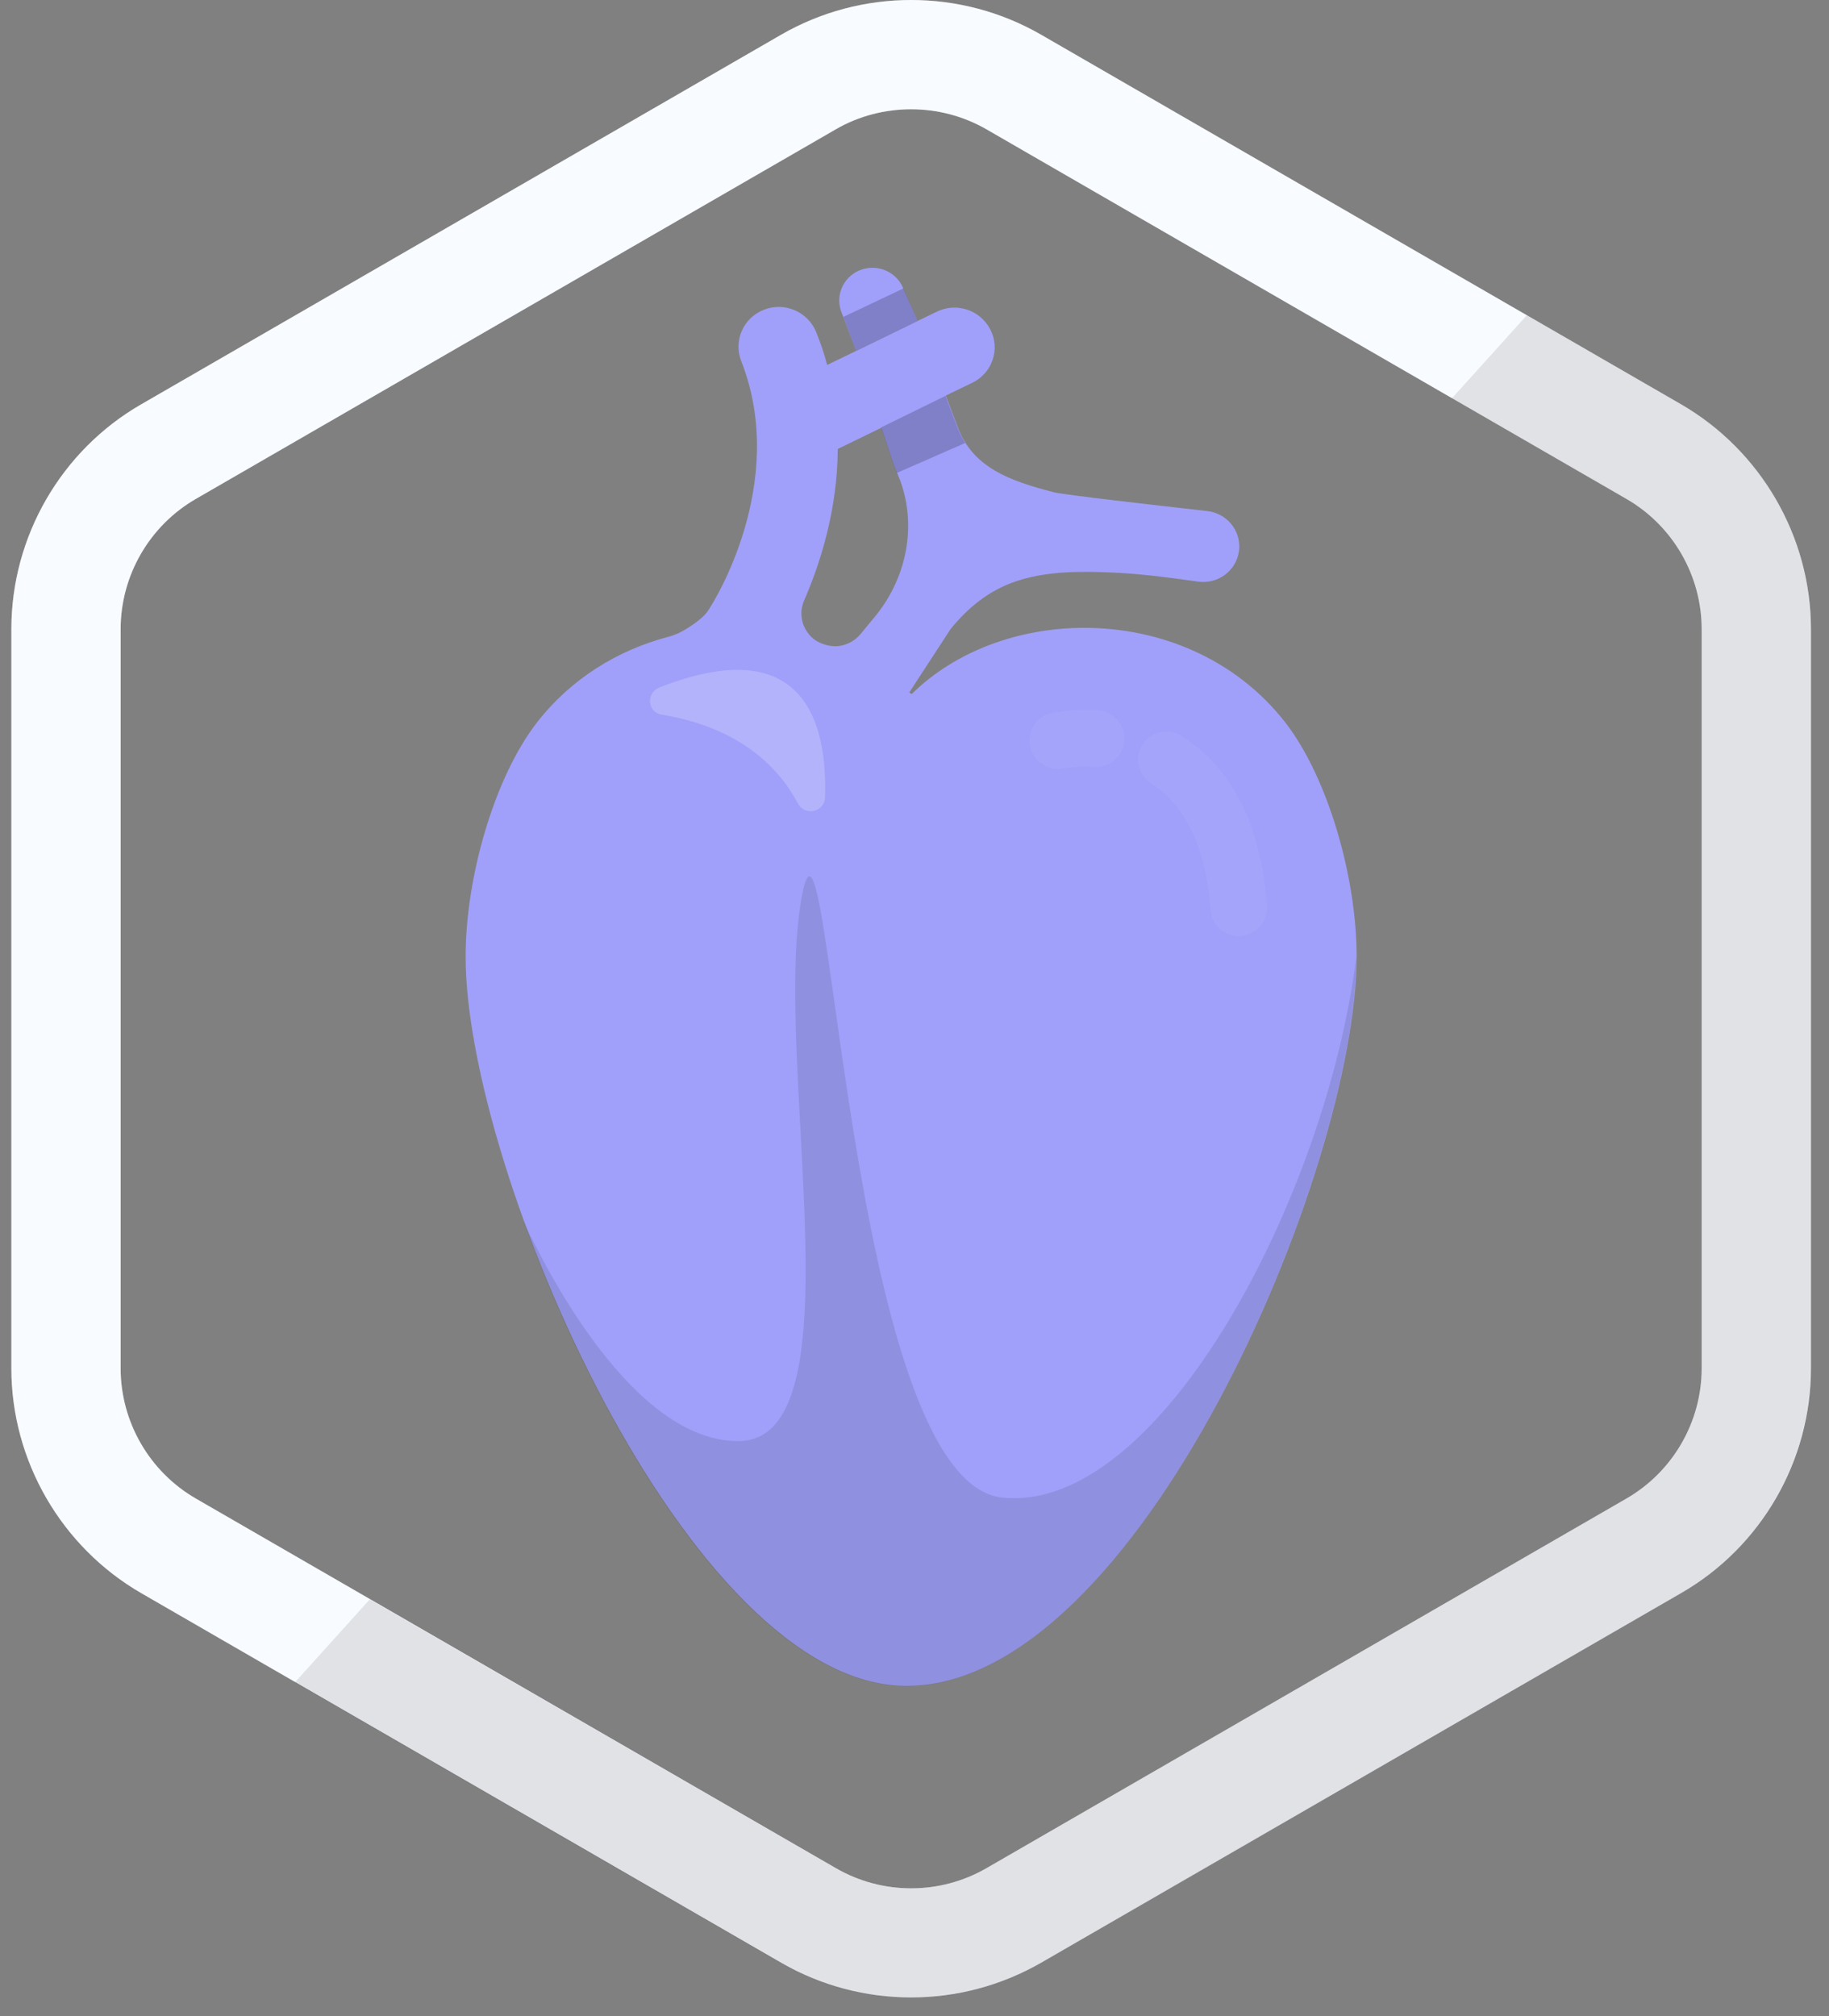 <svg width="98" height="108" viewBox="0 0 98 108" fill="none" xmlns="http://www.w3.org/2000/svg">
<rect x="0" y="0" width="98" height="108" fill="#808080" stroke="none"/>
<path d="M49.171 17.193L45.875 18.798L45.056 16.641C44.754 15.721 45.256 14.734 46.193 14.433C47.13 14.132 48.133 14.634 48.435 15.554L49.171 17.193Z" fill="#A0A0FA"/>
<path d="M68.893 38.734C66.2 35.255 62.102 33.633 58.103 33.633C54.607 33.633 51.195 34.87 48.853 37.178L48.719 37.095L50.944 33.683C53.236 30.89 55.711 30.455 59.977 30.689C61.449 30.773 63.005 30.99 64.192 31.157C65.246 31.308 66.233 30.589 66.384 29.535C66.401 29.452 66.401 29.368 66.401 29.268C66.401 28.314 65.681 27.495 64.694 27.378C61.884 27.06 57.016 26.508 56.481 26.374C54.072 25.756 52.132 25.036 51.329 22.912L50.676 21.19L52.098 20.504C53.169 19.986 53.604 18.698 53.068 17.661C52.533 16.607 51.245 16.172 50.174 16.708L49.171 17.193L45.875 18.798L44.32 19.551C44.169 18.965 43.968 18.38 43.734 17.795C43.299 16.708 42.044 16.156 40.941 16.591C39.836 17.009 39.284 18.246 39.719 19.35C42.295 25.906 38.147 32.395 38.063 32.512C38.03 32.562 38.013 32.613 37.98 32.646C37.762 33.047 37.16 33.449 36.758 33.7C36.457 33.884 36.14 34.034 35.788 34.118C33.095 34.837 30.603 36.342 28.746 38.734C26.471 41.694 24.948 47.029 24.948 51.243C24.948 62.716 36.859 90.312 48.569 90.312C60.964 90.312 72.69 62.716 72.69 51.227C72.69 47.029 71.168 41.694 68.893 38.734ZM46.896 33.014L46.109 33.967C45.775 34.369 45.29 34.603 44.788 34.62C44.571 34.62 44.336 34.586 44.119 34.502H44.102C43.918 34.435 43.734 34.335 43.584 34.218C42.998 33.733 42.764 32.914 43.082 32.178C43.935 30.221 44.872 27.344 44.888 24.05L47.23 22.912L47.916 24.97C47.95 25.053 47.983 25.137 48.017 25.22C49.204 27.779 48.702 30.806 46.896 33.014Z" fill="#A0A0FA"/>
<path opacity="0.2" d="M47.9 24.953C47.933 25.036 47.966 25.12 48 25.204C48.017 25.254 48.033 25.287 48.05 25.337L51.714 23.732C51.563 23.481 51.429 23.23 51.312 22.929L50.66 21.206L47.214 22.896L47.9 24.953Z" fill="black"/>
<path opacity="0.1" d="M53.721 80.227C45.29 79.391 44.453 39.436 42.931 48.2C41.409 56.963 46.126 77.2 39.552 77.2C33.898 77.2 29.231 67.968 28.043 65.392C32.342 77.283 40.489 90.328 48.552 90.328C60.947 90.328 72.674 62.733 72.674 51.243C71.084 64.071 62.152 81.08 53.721 80.227Z" fill="black"/>
<path opacity="0.2" d="M45.875 18.798L49.171 17.193L48.451 15.57C48.435 15.537 48.418 15.487 48.401 15.453L45.19 16.975L45.875 18.798Z" fill="black"/>
<path opacity="0.2" d="M35.454 38.282C37.812 38.667 41.024 39.787 42.747 43.032C43.115 43.734 44.169 43.517 44.203 42.731C44.336 38.934 43.232 33.733 35.337 36.827C34.601 37.111 34.684 38.165 35.454 38.282Z" fill="white"/>
<g opacity="0.2">
<path opacity="0.2" d="M66.367 50.14C65.581 50.14 64.912 49.538 64.862 48.735C64.611 45.423 63.54 43.149 61.683 41.978C60.981 41.527 60.763 40.59 61.215 39.888C61.667 39.185 62.603 38.968 63.306 39.419C66.016 41.125 67.555 44.186 67.889 48.501C67.956 49.337 67.337 50.073 66.501 50.123C66.451 50.14 66.417 50.14 66.367 50.14Z" fill="white"/>
</g>
<g opacity="0.2">
<path opacity="0.2" d="M56.682 41.192C55.979 41.192 55.343 40.707 55.193 39.988C55.026 39.168 55.527 38.366 56.347 38.198C56.464 38.182 57.451 37.964 58.823 38.048C59.659 38.098 60.295 38.817 60.245 39.653C60.194 40.49 59.475 41.142 58.639 41.075C57.685 41.025 56.983 41.159 56.983 41.159C56.882 41.175 56.782 41.192 56.682 41.192Z" fill="white"/>
</g>
<path d="M48.819 107.003C46.411 107.003 44.002 106.384 41.861 105.146L7.568 85.344C3.286 82.869 0.609 78.253 0.609 73.303V33.7C0.609 28.749 3.269 24.133 7.568 21.658L41.861 1.856C46.16 -0.619 51.479 -0.619 55.778 1.856L90.071 21.658C94.353 24.133 97.03 28.749 97.03 33.7V73.303C97.03 78.253 94.37 82.869 90.071 85.344L55.778 105.146C53.62 106.384 51.228 107.003 48.819 107.003ZM48.819 5.854C47.431 5.854 46.026 6.205 44.788 6.924L10.495 26.726C8.003 28.164 6.464 30.84 6.464 33.7V73.303C6.464 76.163 8.003 78.839 10.495 80.277L44.788 100.079C47.281 101.517 50.358 101.517 52.851 100.079L87.143 80.277C89.636 78.839 91.175 76.163 91.175 73.303V33.7C91.175 30.84 89.636 28.164 87.143 26.726L52.851 6.924C51.596 6.205 50.208 5.854 48.819 5.854Z" fill="#F6F9FF"/>
<g opacity="0.5">
<path opacity="0.5" d="M48.819 107.003C46.411 107.003 44.002 106.384 41.861 105.146L7.568 85.344C3.286 82.869 0.609 78.253 0.609 73.303V33.7C0.609 28.749 3.269 24.133 7.568 21.658L41.861 1.856C46.16 -0.619 51.479 -0.619 55.778 1.856L90.071 21.658C94.353 24.133 97.03 28.749 97.03 33.7V73.303C97.03 78.253 94.37 82.869 90.071 85.344L55.778 105.146C53.62 106.384 51.228 107.003 48.819 107.003ZM48.819 5.854C47.431 5.854 46.026 6.205 44.788 6.924L10.495 26.726C8.003 28.164 6.464 30.84 6.464 33.7V73.303C6.464 76.163 8.003 78.839 10.495 80.277L44.788 100.079C47.281 101.517 50.358 101.517 52.851 100.079L87.143 80.277C89.636 78.839 91.175 76.163 91.175 73.303V33.7C91.175 30.84 89.636 28.164 87.143 26.726L52.851 6.924C51.596 6.205 50.208 5.854 48.819 5.854Z" fill="white"/>
</g>
<path opacity="0.1" d="M90.071 21.658L81.807 16.892L77.793 21.34L87.127 26.726C89.619 28.164 91.158 30.84 91.158 33.7V73.303C91.158 76.163 89.619 78.839 87.127 80.277L52.834 100.079C50.358 101.517 47.264 101.517 44.771 100.079L19.813 85.679L15.798 90.128L41.844 105.163C43.985 106.4 46.394 107.019 48.803 107.019C51.212 107.019 53.62 106.4 55.762 105.163L90.054 85.361C94.337 82.886 97.013 78.27 97.013 73.32V33.7C97.03 28.749 94.37 24.133 90.071 21.658Z" fill="black"/>
</svg>
